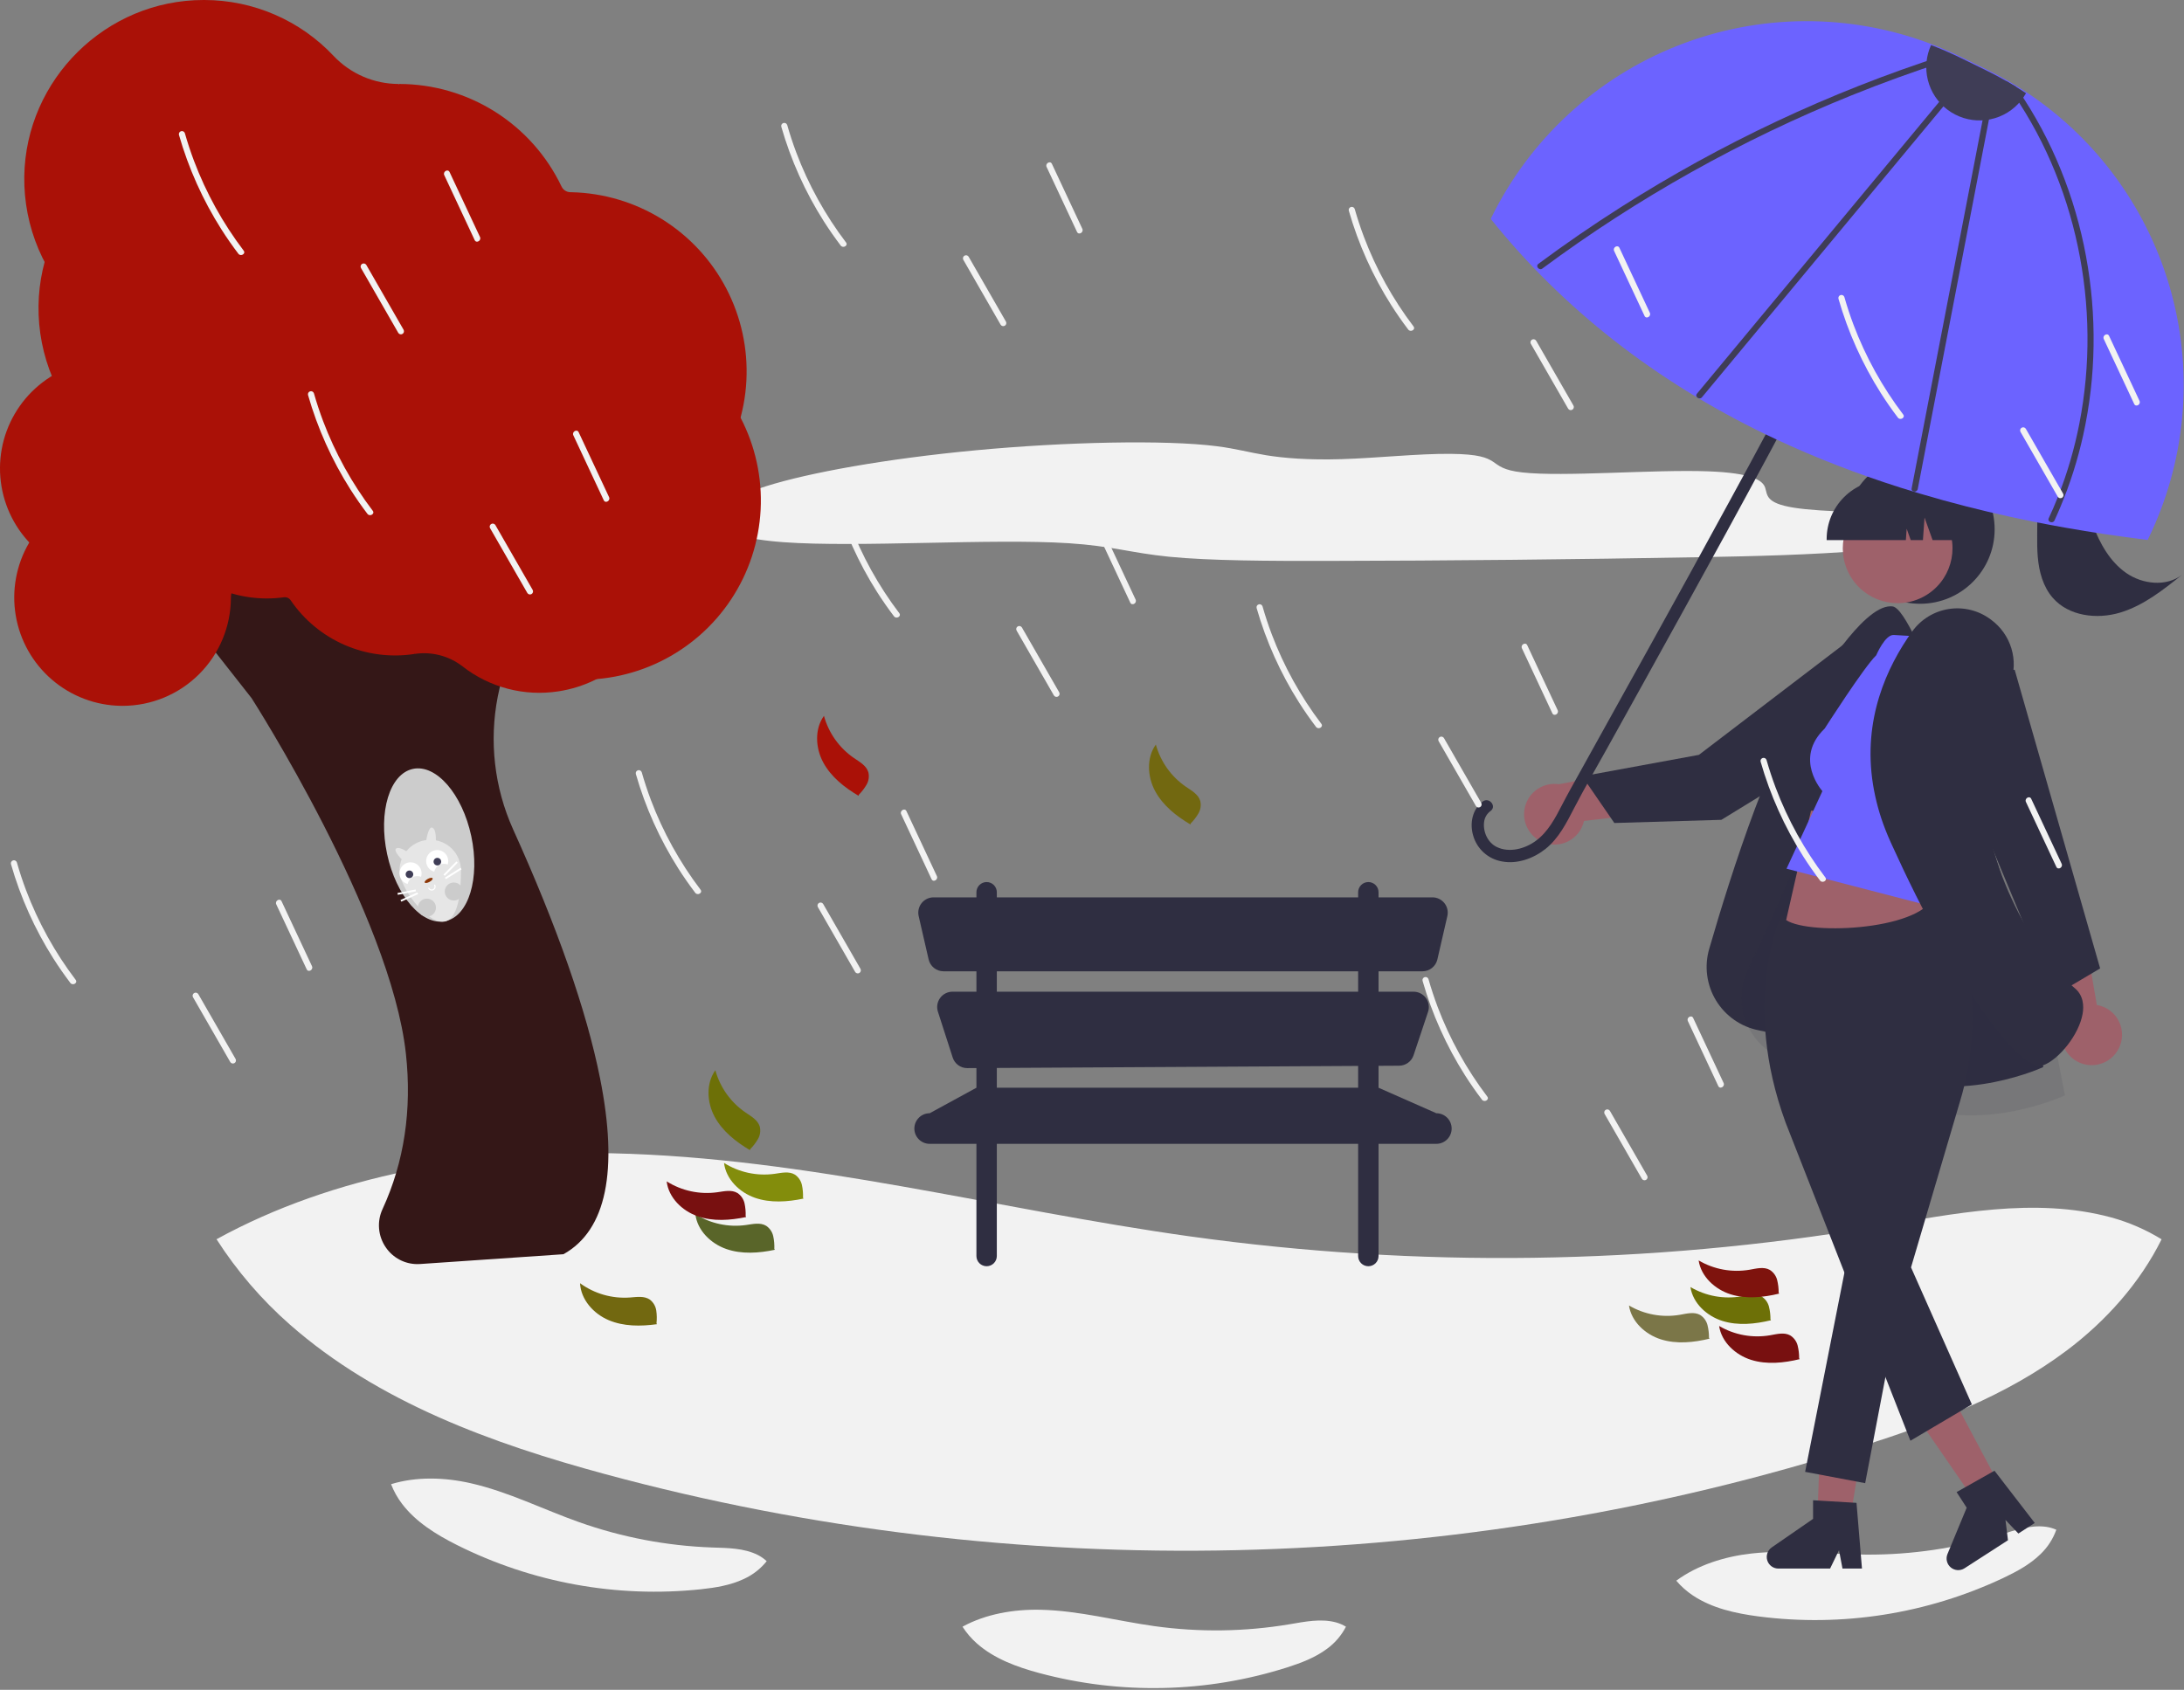 <svg width="1066" height="825" viewBox="0 0 1066 825" fill="none" xmlns="http://www.w3.org/2000/svg">
<rect x="0" y="0" width="1066" height="825" fill="#808080" stroke="none"/>
<g id="undraw_autumn_re_rwy0 1" clip-path="url(#clip0_35_2)">
<path id="Vector" d="M970.725 258.344C980.367 254.14 960.814 251.693 938.629 250.888C916.445 250.084 889.609 250.128 875.432 247.84C861.721 245.626 862.731 241.69 861.578 238.125C860.424 234.559 855.153 230.903 833.758 230.11C807.098 229.122 763.133 232.924 743.007 230.642C724.225 228.512 735.389 221.83 708.003 221.574C692.365 221.428 672.218 223.631 654.817 224.163C638.481 224.662 626.395 223.628 617.914 222.239C609.432 220.849 603.525 219.087 593.98 217.86C568.919 214.638 519.888 215.721 476.127 219.851C432.365 223.981 394.853 230.749 373.698 237.452C352.542 244.156 346.698 250.756 351.625 256.353C354.772 259.927 362.825 263.269 382.358 264.705C418.893 267.391 483.942 262.768 521.695 265.212C542.736 266.574 552.071 269.951 570.533 271.799C590.367 273.784 619.402 273.889 647.93 273.842C707.327 273.744 768.243 273.134 830.36 272.015C856.304 271.547 883.489 270.939 911.097 268.712C938.705 266.484 966.863 262.186 972.688 258.156" fill="#F2F2F2"/>
<path id="Vector_2" d="M1055.06 605.044C1044.5 626.374 1027.83 645.014 1008.67 659.394C979.297 681.444 944.337 694.694 909.347 705.874C711.727 769.044 495.867 773.924 295.597 719.754C240.197 704.774 184.517 684.534 141.427 646.624C127.635 634.486 115.605 620.48 105.687 605.014C163.037 573.494 232.547 561.614 298.877 563.064C393.967 565.144 486.837 590.524 581.037 603.654C691.971 619.095 804.61 617.544 915.077 599.054C953.397 592.624 993.057 584.214 1030.57 594.394C1039.19 596.775 1047.44 600.361 1055.06 605.044V605.044Z" fill="#F2F2F2"/>
<path id="Vector_3" d="M1003.68 746.84C1002.08 751.323 999.466 755.374 996.039 758.675C990.878 763.753 984.395 767.258 977.851 770.359C940.616 787.925 899.125 794.448 858.297 789.156C847.08 787.681 835.67 785.186 826.257 778.908C823.244 776.898 820.527 774.477 818.184 771.715C828.563 764.053 841.833 759.911 854.831 758.456C873.465 756.37 892.275 758.895 911.025 758.991C933.104 759.101 955.072 755.846 976.171 749.338C983.49 747.078 991.018 744.395 998.614 745.401C1000.36 745.64 1002.07 746.125 1003.68 746.84Z" fill="#F2F2F2"/>
<path id="Vector_4" d="M374.22 762.199C371.236 765.906 367.432 768.87 363.109 770.859C356.564 773.954 349.288 775.129 342.088 775.902C301.145 780.227 259.821 772.724 223.012 754.282C212.906 749.196 202.955 743.083 196.134 734.056C193.951 731.165 192.182 727.984 190.879 724.605C203.203 720.788 217.097 721.246 229.849 724.153C248.13 728.319 265.06 736.898 282.732 743.163C303.544 750.537 325.359 754.697 347.424 755.5C355.079 755.776 363.071 755.722 369.912 759.173C371.483 759.974 372.933 760.993 374.22 762.199Z" fill="#F2F2F2"/>
<path id="Vector_5" d="M656.95 794.184C654.771 798.415 651.64 802.082 647.804 804.898C642.015 809.245 635.123 811.857 628.225 814.061C588.985 826.521 546.996 827.47 507.233 816.798C496.311 813.845 485.335 809.855 476.84 802.381C474.121 799.988 471.75 797.227 469.795 794.178C481.1 787.965 494.803 785.623 507.879 785.908C526.625 786.318 544.933 791.322 563.503 793.91C585.372 796.954 607.577 796.648 629.354 793.003C636.909 791.736 644.727 790.078 652.122 792.085C653.822 792.554 655.447 793.261 656.95 794.184V794.184Z" fill="#F2F2F2"/>
<path id="Vector_6" d="M701.078 543.5L672.861 531.051V520.349L682.917 520.292C684.477 520.283 685.996 519.786 687.259 518.87C688.523 517.954 689.467 516.665 689.961 515.185L697.025 493.992C697.399 492.869 697.502 491.674 697.323 490.504C697.145 489.334 696.691 488.223 695.999 487.263C695.307 486.303 694.396 485.521 693.343 484.981C692.289 484.442 691.123 484.161 689.939 484.161H672.861V474.202H694.301C695.991 474.202 697.631 473.629 698.953 472.576C700.276 471.523 701.202 470.053 701.58 468.406L706.445 447.243C706.697 446.149 706.698 445.011 706.45 443.916C706.201 442.821 705.709 441.796 705.009 440.917C704.31 440.039 703.421 439.329 702.409 438.841C701.398 438.354 700.289 438.1 699.166 438.1H672.861V435.611C672.861 434.29 672.336 433.023 671.402 432.09C670.468 431.156 669.202 430.631 667.881 430.631C666.561 430.631 665.294 431.156 664.36 432.09C663.426 433.023 662.902 434.29 662.902 435.611V438.1H486.545V435.611C486.545 434.29 486.02 433.023 485.086 432.09C484.152 431.156 482.886 430.631 481.565 430.631C480.244 430.631 478.978 431.156 478.044 432.09C477.11 433.023 476.586 434.29 476.586 435.611V438.1H455.675C454.552 438.1 453.443 438.354 452.431 438.841C451.42 439.329 450.531 440.039 449.831 440.917C449.132 441.796 448.639 442.821 448.391 443.916C448.142 445.011 448.144 446.149 448.395 447.243L453.26 468.406C453.639 470.053 454.565 471.523 455.887 472.576C457.209 473.629 458.85 474.202 460.54 474.202H476.586V484.161H464.901C463.724 484.161 462.564 484.439 461.514 484.973C460.465 485.507 459.557 486.281 458.864 487.232C458.171 488.184 457.712 489.286 457.526 490.448C457.34 491.61 457.431 492.8 457.792 493.921L465.002 516.298C465.489 517.809 466.445 519.126 467.731 520.057C469.017 520.988 470.566 521.485 472.154 521.476L476.586 521.451V531.051L453.763 543.5C452.782 543.5 451.811 543.693 450.905 544.068C449.998 544.444 449.175 544.994 448.481 545.688C447.788 546.381 447.238 547.204 446.862 548.111C446.487 549.017 446.294 549.988 446.294 550.969C446.294 552.95 447.081 554.85 448.481 556.251C449.882 557.651 451.782 558.438 453.763 558.438H476.586V613.213C476.586 614.533 477.11 615.8 478.044 616.734C478.978 617.668 480.244 618.192 481.565 618.192C482.886 618.192 484.152 617.668 485.086 616.734C486.02 615.8 486.545 614.533 486.545 613.213V558.438H662.902V613.213C662.902 614.533 663.426 615.8 664.36 616.734C665.294 617.668 666.561 618.192 667.881 618.192C669.202 618.192 670.468 617.668 671.402 616.734C672.336 615.8 672.861 614.533 672.861 613.213V558.438H701.078C703.059 558.438 704.959 557.651 706.359 556.251C707.76 554.85 708.547 552.95 708.547 550.969C708.547 549.988 708.354 549.017 707.979 548.111C707.603 547.204 707.053 546.381 706.359 545.687C705.666 544.994 704.842 544.444 703.936 544.068C703.03 543.693 702.059 543.5 701.078 543.5V543.5ZM486.545 474.202H662.902V484.161H486.545L486.545 474.202ZM486.545 531.051V521.395L662.902 520.405V531.051H486.545Z" fill="#2F2E41"/>
<path id="Vector_7" d="M840.717 644.905C833.088 642.51 826.28 636.27 825.098 628.362C832.596 632.764 841.41 634.371 849.98 632.899C853.282 632.319 856.896 631.331 859.818 632.976C861.605 634.098 862.893 635.863 863.416 637.908C863.925 639.934 864.171 642.017 864.15 644.106L864.405 644.56C856.632 646.433 848.346 647.299 840.717 644.905Z" fill="#6D7007"/>
<path id="Vector_8" d="M854.717 663.905C847.088 661.51 840.28 655.27 839.098 647.362C846.596 651.764 855.41 653.371 863.98 651.899C867.282 651.319 870.896 650.331 873.818 651.976C875.605 653.098 876.893 654.863 877.416 656.908C877.925 658.934 878.171 661.017 878.15 663.106L878.405 663.56C870.632 665.433 862.346 666.299 854.717 663.905Z" fill="#781010"/>
<path id="Vector_9" d="M810.717 653.905C803.088 651.51 796.28 645.27 795.098 637.362C802.596 641.764 811.41 643.371 819.98 641.899C823.282 641.319 826.896 640.331 829.818 641.976C831.605 643.098 832.893 644.863 833.416 646.908C833.925 648.934 834.171 651.017 834.15 653.106L834.405 653.56C826.632 655.433 818.346 656.299 810.717 653.905Z" fill="#7B7648"/>
<path id="Vector_10" d="M844.717 631.905C837.088 629.51 830.28 623.27 829.098 615.362C836.596 619.764 845.41 621.371 853.98 619.899C857.282 619.319 860.896 618.331 863.818 619.976C865.605 621.098 866.893 622.863 867.416 624.908C867.925 626.934 868.171 629.017 868.15 631.106L868.405 631.56C860.632 633.433 852.346 634.299 844.717 631.905Z" fill="#7E130D"/>
<path id="Vector_11" d="M297.034 644.497C289.679 641.362 283.519 634.481 283.122 626.495C290.15 631.614 298.763 634.082 307.435 633.463C310.779 633.212 314.472 632.584 317.218 634.509C318.886 635.802 319.994 637.686 320.313 639.772C320.619 641.838 320.659 643.935 320.432 646.012L320.64 646.489C312.721 647.587 304.39 647.632 297.034 644.497Z" fill="#726810"/>
<g id="leaf">
<path id="Vector_12" d="M401.83 372.252C398.031 365.217 397.5 355.997 402.166 349.503C404.473 357.887 409.671 365.183 416.841 370.103C419.613 371.99 422.892 373.8 423.84 377.017C424.339 379.067 424.032 381.231 422.982 383.061C421.933 384.868 420.658 386.533 419.187 388.016L419.052 388.519C412.174 384.443 405.63 379.287 401.83 372.252Z" fill="#AA1107"/>
<path id="Vector_13" d="M563.83 386.252C560.031 379.217 559.5 369.997 564.166 363.503C566.473 371.887 571.671 379.183 578.841 384.103C581.613 385.99 584.892 387.8 585.84 391.017C586.339 393.067 586.032 395.231 584.982 397.061C583.933 398.868 582.658 400.533 581.187 402.016L581.052 402.519C574.174 398.443 567.63 393.287 563.83 386.252Z" fill="#726810"/>
<path id="Vector_14" d="M348.83 545.252C345.031 538.217 344.5 528.997 349.166 522.503C351.473 530.887 356.671 538.183 363.841 543.103C366.613 544.99 369.892 546.8 370.84 550.017C371.339 552.067 371.032 554.231 369.982 556.061C368.933 557.868 367.658 559.533 366.187 561.016L366.052 561.519C359.174 557.443 352.63 552.287 348.83 545.252Z" fill="#6D7007"/>
</g>
<path id="Vector_15" d="M354.498 609.784C346.948 607.154 340.336 600.706 339.399 592.765C346.758 597.397 355.518 599.276 364.129 598.071C367.448 597.594 371.09 596.718 373.96 598.453C375.711 599.63 376.944 601.435 377.404 603.494C377.849 605.535 378.031 607.625 377.945 609.712L378.185 610.174C370.358 611.805 362.049 612.414 354.498 609.784Z" fill="#596529"/>
<path id="Vector_16" d="M368.498 584.784C360.948 582.154 354.336 575.706 353.399 567.765C360.758 572.397 369.518 574.276 378.129 573.071C381.448 572.594 385.09 571.718 387.96 573.453C389.711 574.63 390.944 576.435 391.404 578.494C391.849 580.535 392.031 582.625 391.945 584.712L392.185 585.174C384.358 586.805 376.049 587.414 368.498 584.784Z" fill="#838D0C"/>
<path id="Vector_17" d="M340.498 593.784C332.948 591.154 326.336 584.706 325.399 576.765C332.758 581.397 341.518 583.276 350.129 582.071C353.448 581.594 357.09 580.718 359.96 582.453C361.711 583.63 362.944 585.435 363.404 587.494C363.849 589.535 364.031 591.625 363.945 593.712L364.185 594.174C356.358 595.805 348.049 596.414 340.498 593.784Z" fill="#781010"/>
<path id="Vector_18" d="M203.781 617.155C200.739 617.165 197.741 616.43 195.049 615.014C192.356 613.598 190.052 611.544 188.336 609.032C186.447 606.314 185.306 603.148 185.025 599.85C184.745 596.552 185.336 593.238 186.739 590.24C197.289 567.325 201.116 541.809 198.115 514.402C190.738 447.036 123.466 341.89 122.788 340.835L91.903 301.537C84.871 292.587 88.325 282.982 94.511 277.844C100.597 272.789 110.519 271.189 117.917 279.624C120.058 281.884 121.71 284.56 122.771 287.487C124.859 273.769 133 211.778 118.611 160.743C114.11 144.776 124.112 133.735 135.31 130.233C146.305 126.796 160.553 130.124 165.859 145.55C168.933 154.483 169.913 164.596 168.774 175.606C165.851 203.864 163.643 230.202 162.21 253.888C162.047 256.595 162.749 259.283 164.216 261.564C165.683 263.845 167.837 265.6 170.368 266.574C172.899 267.549 175.674 267.692 178.291 266.984C180.909 266.276 183.233 264.753 184.927 262.635L209.089 232.453C223.625 214.296 245.489 213.582 260.707 220.93C274.5 227.589 288.688 243.769 283.28 267.453C281.985 273.125 279.653 277.644 276.349 280.886C275.658 281.563 274.958 282.242 274.247 282.922C258.16 298.281 247.229 318.248 242.958 340.075C238.687 361.902 241.287 384.517 250.399 404.806C271.99 452.481 286.279 493.376 292.867 526.352C301.919 571.653 295.948 600.563 275.12 612.278L274.928 612.336L205.112 617.109L205.081 616.655L205.112 617.109C204.667 617.139 204.222 617.155 203.781 617.155Z" fill="#341717"/>
<g id="redTree">
<path id="Vector_19" d="M59.754 344.603C59.519 344.603 59.285 344.601 59.049 344.598C46.681 344.416 34.769 339.904 25.384 331.847C15.998 323.791 9.735 312.699 7.682 300.501C5.63 288.303 7.918 275.772 14.15 265.088C20.381 254.403 30.161 246.241 41.788 242.021C43.334 241.475 44.67 240.459 45.61 239.116C46.55 237.772 47.046 236.168 47.03 234.529L47.029 234.341C47.029 230.117 47.533 225.909 48.533 221.805C48.872 220.485 48.855 219.098 48.484 217.787C48.113 216.475 47.401 215.285 46.42 214.338C37.551 205.997 30.515 195.902 25.76 184.694C21.005 173.485 18.635 161.41 18.801 149.236C19.491 101.71 58.738 63.045 106.289 63.045L106.715 63.046C118.54 63.06 130.237 65.493 141.088 70.193C151.939 74.894 161.713 81.764 169.811 90.381C173.881 94.676 178.78 98.101 184.211 100.449C189.643 102.796 195.494 104.017 201.411 104.038L201.58 104.537L201.578 104.037L201.926 104.036C218.486 104.085 234.696 108.809 248.689 117.664C262.683 126.52 273.892 139.146 281.027 154.091C281.413 154.915 282.024 155.614 282.789 156.107C283.554 156.6 284.443 156.868 285.353 156.88L285.955 156.892C301.587 157.262 316.834 161.815 330.11 170.076C343.386 178.337 354.205 190.005 361.442 203.866C368.679 217.726 372.069 233.273 371.259 248.889C370.45 264.504 365.47 279.617 356.839 292.655C348.208 305.693 336.24 316.18 322.181 323.024C308.122 329.868 292.486 332.82 276.9 331.571C261.314 330.323 246.347 324.92 233.556 315.926C220.766 306.931 210.62 294.673 204.174 280.428C203.978 280.004 203.664 279.646 203.269 279.396C202.875 279.146 202.417 279.015 201.95 279.018C195.937 279.02 189.939 278.408 184.05 277.189C162.637 272.695 140.365 274.784 120.161 283.182C119.482 283.464 118.795 283.732 118.101 283.986C116.529 284.556 115.17 285.593 114.205 286.958C113.24 288.324 112.716 289.952 112.703 291.623V291.726C112.703 305.749 107.133 319.197 97.219 329.113C87.304 339.029 73.856 344.601 59.834 344.603H59.754V344.603Z" fill="#AA1107"/>
<path id="up" d="M52.802 281.558C52.568 281.558 52.334 281.556 52.099 281.553C39.731 281.371 27.819 276.859 18.433 268.802C9.048 260.745 2.785 249.653 0.732 237.456C-1.32 225.258 0.968 212.727 7.2 202.042C13.431 191.358 23.211 183.196 34.838 178.976C36.384 178.43 37.721 177.414 38.66 176.07C39.6 174.727 40.097 173.123 40.08 171.483L40.08 171.295C40.078 167.072 40.583 162.864 41.583 158.76C41.922 157.44 41.905 156.053 41.534 154.742C41.163 153.43 40.451 152.24 39.47 151.293C30.601 142.952 23.565 132.856 18.81 121.648C14.055 110.44 11.685 98.365 11.851 86.191C12.541 38.665 51.788 0 99.339 0L99.765 0.001C111.59 0.015 123.287 2.447 134.138 7.148C144.989 11.848 154.764 18.718 162.862 27.335C166.931 31.631 171.83 35.056 177.261 37.403C182.693 39.751 188.544 40.972 194.461 40.992L194.63 41.492L194.628 40.992L194.976 40.991C211.536 41.04 227.746 45.764 241.74 54.619C255.733 63.474 266.943 76.101 274.077 91.045C274.463 91.87 275.074 92.568 275.839 93.062C276.604 93.555 277.493 93.823 278.403 93.835L279.005 93.847C294.637 94.217 309.884 98.769 323.16 107.03C336.436 115.292 347.255 126.96 354.492 140.82C361.728 154.681 365.118 170.228 364.309 185.843C363.499 201.458 358.52 216.571 349.889 229.61C341.257 242.648 329.29 253.134 315.231 259.979C301.172 266.823 285.536 269.774 269.95 268.526C254.364 267.278 239.397 261.875 226.606 252.88C213.816 243.886 203.67 231.628 197.224 217.382C197.028 216.959 196.713 216.601 196.319 216.351C195.925 216.101 195.467 215.97 195 215.973C188.987 215.975 182.989 215.362 177.1 214.144C155.687 209.649 133.415 211.738 113.212 220.137C112.532 220.418 111.845 220.687 111.151 220.941C109.579 221.511 108.22 222.548 107.255 223.913C106.29 225.278 105.766 226.906 105.753 228.578V228.681C105.753 242.704 100.183 256.152 90.268 266.068C80.354 275.984 66.906 281.556 52.884 281.558H52.802V281.558Z" fill="#AA1107"/>
<path id="Vector_20" d="M274.88 137.36C275.042 137.335 275.204 137.312 275.368 137.289C283.96 136.092 292.699 137.946 300.066 142.527C307.433 147.108 312.961 154.126 315.687 162.361C318.414 170.597 318.168 179.527 314.991 187.6C311.814 195.672 305.908 202.375 298.3 206.543C297.287 207.087 296.469 207.934 295.962 208.966C295.454 209.998 295.281 211.162 295.468 212.297L295.489 212.427C295.941 215.355 296.041 218.326 295.787 221.277C295.693 222.228 295.853 223.187 296.25 224.057C296.648 224.927 297.269 225.675 298.05 226.227C308.201 233.178 316.028 243.02 320.514 254.476C325.001 265.932 325.941 278.471 323.211 290.468C320.481 302.464 314.208 313.363 305.206 321.749C296.204 330.135 284.889 335.621 272.729 337.496L272.434 337.54C264.236 338.795 255.868 338.36 247.845 336.262C239.821 334.164 232.311 330.448 225.777 325.341C222.497 322.798 218.735 320.948 214.719 319.902C210.703 318.856 206.517 318.635 202.414 319.253L202.243 318.925L202.298 319.272L202.057 319.31C190.573 321.046 178.832 319.505 168.186 314.863C157.539 310.222 148.419 302.668 141.876 293.073C141.52 292.543 141.022 292.124 140.439 291.863C139.856 291.603 139.212 291.513 138.58 291.602L138.161 291.658C127.286 293.073 116.231 291.548 106.146 287.241C96.06 282.935 87.314 276.004 80.815 267.17C74.317 258.337 70.305 247.923 69.196 237.013C68.088 226.103 69.923 215.095 74.512 205.135C79.1 195.174 86.274 186.626 95.287 180.379C104.3 174.131 114.822 170.414 125.759 169.612C136.696 168.811 147.648 170.955 157.475 175.822C167.303 180.689 175.646 188.101 181.637 197.286C181.819 197.558 182.075 197.773 182.375 197.904C182.675 198.035 183.006 198.077 183.33 198.025C187.498 197.38 191.72 197.164 195.932 197.378C211.255 198.205 226.469 194.375 239.575 186.393C240.016 186.125 240.464 185.866 240.917 185.615C241.946 185.053 242.778 184.188 243.3 183.139C243.823 182.089 244.012 180.905 243.842 179.745L243.831 179.673C242.332 169.954 244.755 160.037 250.567 152.103C256.379 144.17 265.104 138.87 274.823 137.369V137.369L274.88 137.36Z" fill="#AA1107"/>
</g>
<g id="coat">
<path id="body" d="M922.769 296C908.634 296 886.51 334.038 886.283 334.432C865.897 360.45 844.932 426.333 834.246 463.293C833.03 467.489 832.7 471.89 833.274 476.22C833.849 480.55 835.316 484.713 837.583 488.446C839.85 492.179 842.868 495.4 846.445 497.906C850.022 500.413 854.08 502.149 858.363 503.004C880.7 507.464 899.691 513.803 914.807 521.846C950.592 540.886 993.027 522.885 997.325 520.966L983.241 448.192C967.6 396.248 935.06 297.643 923.796 296.07C923.456 296.023 923.112 296 922.769 296V296Z" fill="#2F2E41"/>
</g>
<path id="coatshadow" opacity="0.1" d="M993.728 461.57C993.728 461.57 948.425 311.106 933.867 309.073C919.308 307.04 901.808 348.093 901.808 348.093C892.626 386.044 869.708 438.24 853.068 473.489C851.018 477.829 849.97 482.574 850.001 487.374C850.031 492.174 851.14 496.905 853.245 501.219C855.351 505.532 858.398 509.317 862.163 512.294C865.928 515.271 870.314 517.364 874.997 518.418C890.833 521.969 908.888 527.44 924.573 535.785C962.79 556.118 1007.89 534.756 1007.89 534.756L993.728 461.57Z" fill="#2F2E41"/>
<path id="Vector_21" d="M941.95 470.799L868.95 461.799L883.95 395.799L941.95 397.799V470.799Z" fill="#9E616A"/>
<path id="Path 3128" d="M901.311 752.396L886.681 750.023L888.875 692.465L910.467 695.965L901.311 752.396Z" fill="#9E616A"/>
<path id="Path 3130" d="M974.225 721.882L960.993 728.558L925.945 677.698L945.474 667.845L974.225 721.882Z" fill="#9E616A"/>
<path id="Path 3132" d="M932.462 703.389L871.533 548.025C849.727 488.46 869.21 447.407 869.41 447L869.51 446.8L869.718 446.724C872.22 456.462 928.95 455.799 941.95 440.799C949.538 447.173 959.637 462.181 961.801 480.115C964.061 499.354 962.347 518.854 956.763 537.404L932.763 618.764L962.456 685.655L932.462 703.389Z" fill="#2F2E41"/>
<path id="Path 3133" d="M903.08 607.019L881.08 718.575L910.38 724.1L928.815 627.538L903.08 607.019Z" fill="#2F2E41"/>
<path id="Vector_22" d="M906.15 733.719L904.36 733.609L887.35 732.589L884.95 732.449V741.539L864.79 755.459C863.794 756.146 863.044 757.134 862.649 758.278C862.255 759.423 862.237 760.663 862.598 761.818C862.958 762.973 863.679 763.983 864.655 764.699C865.63 765.415 866.809 765.801 868.02 765.799H893.26L897.61 756.819L899.31 765.799H908.82L906.15 733.719Z" fill="#2F2E41"/>
<path id="Vector_23" d="M993.15 743.529L973.5 718.029L972.49 718.599L959.27 726.059L955.01 728.459L959.93 736.089L950.55 758.719C950.088 759.836 949.995 761.072 950.285 762.246C950.575 763.42 951.232 764.471 952.16 765.245C953.089 766.02 954.24 766.478 955.447 766.552C956.654 766.626 957.853 766.313 958.87 765.659L980.08 751.969L978.86 742.059L985.16 748.689L993.15 743.529Z" fill="#2F2E41"/>
<path id="Vector_24" d="M937.206 294.772C957.294 294.772 973.578 278.488 973.578 258.401C973.578 238.313 957.294 222.029 937.206 222.029C917.119 222.029 900.835 238.313 900.835 258.401C900.835 278.488 917.119 294.772 937.206 294.772Z" fill="#2F2E41"/>
<g id="rightHand">
<path id="hand" d="M753.109 411.219C749.753 409.85 747.017 407.298 745.417 404.046C743.818 400.794 743.467 397.068 744.431 393.575C745.395 390.081 747.607 387.063 750.648 385.091C753.689 383.12 757.347 382.333 760.93 382.878L807.594 373.905L825.103 394.707L773.136 400.797C772.672 402.899 771.753 404.874 770.443 406.582C769.133 408.29 767.465 409.69 765.556 410.684C763.646 411.678 761.542 412.24 759.392 412.333C757.241 412.425 755.096 412.045 753.109 411.219H753.109Z" fill="#9E616A"/>
<path id="arm" d="M898.116 364.726L840.2 400.252L787.95 401.799L772.274 379.002L829.229 368.529L907.665 308.659L898.116 364.726Z" fill="#2F2E41"/>
</g>
<path id="Vector_25" d="M890.596 355.725C875.282 370.455 889.503 386.237 889.503 386.237L872 424.114L940.916 442L965 338.492L948.591 321.658C945.1 321.546 946.311 311.025 943.523 310.922C933.353 310.548 927.597 310.238 924.338 310.007C920.092 309.705 915.756 319.952 915.756 319.952C910.007 325.364 890.596 355.725 890.596 355.725Z" fill="#6C63FF"/>
<path id="Vector_26" d="M939.077 291.199C952.052 284.106 956.82 267.839 949.727 254.864C942.635 241.889 926.367 237.121 913.393 244.214C900.418 251.306 895.65 267.574 902.742 280.548C909.835 293.523 926.103 298.291 939.077 291.199Z" fill="#9E616A"/>
<path id="Vector_27" d="M891.582 263.682H930.242L930.639 258.131L932.621 263.682H938.574L939.36 252.681L943.288 263.682H954.807V263.137C954.798 255.478 951.752 248.136 946.336 242.72C940.921 237.305 933.578 234.258 925.92 234.25H920.469C912.81 234.258 905.468 237.305 900.052 242.72C894.637 248.136 891.591 255.478 891.582 263.137V263.682Z" fill="#2F2E41"/>
<g id="leftHand">
<path id="Vector_28" d="M1034.92 510.087C1033.73 513.511 1031.32 516.379 1028.16 518.148C1025 519.918 1021.3 520.466 1017.76 519.689C1014.22 518.911 1011.09 516.862 1008.96 513.93C1006.83 510.998 1005.84 507.387 1006.2 503.781L994.764 457.658L1014.61 439.07L1023.45 490.641C1025.57 490.993 1027.59 491.806 1029.37 493.023C1031.14 494.241 1032.63 495.832 1033.72 497.686C1034.81 499.54 1035.49 501.612 1035.69 503.754C1035.9 505.897 1035.63 508.059 1034.92 510.087V510.087Z" fill="#9E616A"/>
<path id="Vector_29" d="M983.356 327L1025.07 472.797L1002.47 486.191L937 328.953L983.356 327Z" fill="#2F2E41"/>
</g>
<g id="hairs">
<path id="Vector_30" d="M1037.83 279.763C1029.86 274.233 1024.9 265.303 1021.49 256.219C1018.08 247.134 1015.93 237.587 1012.07 228.686C1007.39 217.939 1000.33 208.397 991.414 200.783C985.707 195.918 979.067 191.809 971.665 190.604C964.263 189.399 956.015 191.55 951.281 197.366C946.547 203.183 946.557 212.807 952.29 217.641C950.578 215.84 947.26 216.287 945.774 218.278C945.089 219.319 944.753 220.552 944.816 221.797C944.878 223.042 945.335 224.234 946.121 225.202C946.694 225.918 947.397 226.52 948.193 226.974C949.981 230.97 953.04 234.263 956.894 236.34C961.579 238.65 967.824 238.167 971.371 234.333C974.918 230.499 974.411 223.339 969.841 220.81C976.95 219.441 984.305 223.569 988.427 229.52C992.55 235.472 993.936 242.908 994.276 250.14C994.615 257.372 994.011 264.636 994.621 271.85C995.231 279.064 997.204 286.447 1001.97 291.898C1009.77 300.832 1023.5 302.499 1034.86 299.069C1046.22 295.64 1055.78 288.059 1065.03 280.635C1057.34 286.544 1045.81 285.294 1037.83 279.763Z" fill="#2F2E41"/>
</g>
<g id="umbrella">
<path id="Vector_31" d="M723.748 391.289C718.591 395.094 717.28 402.054 719.053 407.959C719.974 411.187 721.792 414.086 724.297 416.321C726.801 418.555 729.888 420.033 733.199 420.583C740.625 421.982 748.573 419.07 754.35 414.458C760.861 409.26 764.636 401.678 768.385 394.434C773.464 384.62 779.038 375.043 784.403 365.384C790.387 354.61 796.369 343.836 802.348 333.06C815.789 308.82 829.166 284.546 842.481 260.237C855.779 235.9 868.925 211.481 881.92 186.979C892.451 167.014 902.879 146.977 912.634 126.619C913.593 124.618 914.543 122.613 915.484 120.604C915.761 119.861 915.735 119.038 915.412 118.313C915.088 117.589 914.494 117.02 913.755 116.729C913.011 116.46 912.192 116.49 911.469 116.812C910.746 117.135 910.177 117.724 909.88 118.457C901.002 137.418 891.396 156.04 881.696 174.589C869.536 197.841 857.157 220.977 844.557 243.995C831.533 267.929 818.411 291.81 805.19 315.636C793.748 336.307 782.285 356.965 770.799 377.611C768.01 382.637 765.181 387.643 762.541 392.75C759.13 399.349 755.583 406.257 749.397 410.688C744.142 414.45 736.694 416.442 730.608 413.534C726.075 411.368 723.763 405.957 724.385 401.28C724.511 400.215 724.859 399.188 725.406 398.265C725.953 397.342 726.687 396.544 727.56 395.922C730.674 393.625 726.849 389.002 723.748 391.289V391.289Z" fill="#2F2E41"/>
<path id="head" d="M1048.27 263.611L1047.91 263.568C1034.29 261.895 1020.78 259.876 1007.78 257.568C998.526 255.924 989.492 254.137 980.927 252.254C973.704 250.675 966.565 248.983 959.706 247.226C952.06 245.279 944.471 243.182 937.154 240.993C934.1 240.094 930.991 239.142 927.916 238.165C922.218 236.356 916.725 234.516 911.592 232.697C906.61 230.955 901.586 229.096 896.661 227.173C896.555 227.142 896.452 227.104 896.352 227.06C886.371 223.184 876.572 219 867.235 214.63C865.426 213.79 863.628 212.938 861.84 212.073C807.982 186.046 762.89 150.733 727.817 107.114L727.618 106.866L727.757 106.581C746.505 68.128 778.959 38.079 818.739 22.343C858.52 6.606 902.748 6.32 942.728 21.54C947.654 23.422 952.504 25.527 957.143 27.798L969.631 33.904C976.38 37.203 982.908 40.937 989.172 45.083C1023.83 68.084 1048.95 102.897 1059.85 143.04C1070.75 183.183 1066.69 225.919 1048.42 263.291L1048.27 263.611Z" fill="#6C63FF"/>
</g>
<path id="Vector_32" d="M752.803 131.115C799.347 96.613 850.099 68.183 903.831 46.511C918.904 40.429 934.182 34.891 949.664 29.899C951.497 29.308 950.228 26.587 948.408 27.174C893.026 45.047 840.152 69.915 791.067 101.176C777.352 109.9 763.962 119.107 750.896 128.798C749.342 129.95 751.254 132.263 752.803 131.115V131.115Z" fill="#3F3D56"/>
<path id="Vector_33" d="M979.587 39.752C979.411 40.007 979.32 40.311 979.327 40.621C979.335 40.93 979.442 41.23 979.631 41.475C988.104 53.223 995.288 65.848 1001.06 79.133C1006.83 92.418 1011.24 106.258 1014.2 120.437C1017.19 134.617 1018.76 149.061 1018.89 163.553C1019.03 178.042 1017.7 192.509 1014.94 206.733C1012.57 218.896 1009.1 230.817 1004.56 242.346C1003.79 244.281 1003 246.204 1002.18 248.113C1001.46 249.762 1000.73 251.398 999.972 253.022C999.158 254.782 1001.97 255.839 1002.78 254.099C1003.77 251.945 1004.74 249.778 1005.64 247.585C1010.4 236.236 1014.13 224.484 1016.79 212.469C1019.96 198.138 1021.66 183.521 1021.86 168.845C1022.08 154.148 1020.84 139.465 1018.16 125.012C1015.5 110.574 1011.38 96.443 1005.86 82.835C1000.34 69.173 993.359 56.147 985.044 43.98C984.666 43.421 984.279 42.861 983.89 42.31L979.587 39.752Z" fill="#3F3D56"/>
<path id="Vector_34" d="M830.709 193.958L878.846 135.954L926.983 77.95L954.08 45.298C955.316 43.809 952.876 42.062 951.648 43.541L903.511 101.545L855.374 159.549L828.277 192.201C827.04 193.69 829.481 195.437 830.708 193.958H830.709Z" fill="#3F3D56"/>
<path id="Vector_35" d="M936.051 238.731L949.734 167.702L963.37 96.917L971.06 56.993C971.425 55.099 968.437 54.821 968.074 56.703L954.392 127.733L940.756 198.518L933.065 238.441C932.7 240.336 935.688 240.614 936.051 238.731V238.731Z" fill="#3F3D56"/>
<path id="Vector_36" d="M988.895 45.499C985.979 50.707 981.36 54.753 975.813 56.957C970.266 59.162 964.13 59.391 958.435 57.607C952.739 55.822 947.831 52.132 944.534 47.157C941.237 42.181 939.752 36.223 940.329 30.282C940.601 27.419 941.352 24.622 942.55 22.008C947.384 23.854 952.175 25.934 956.924 28.247L969.412 34.353C976.142 37.641 982.65 41.364 988.895 45.499V45.499Z" fill="#3F3D56"/>
<g id="rains">
<path id="Vector_37" d="M381.343 61.84C386.009 78.147 392.995 93.698 402.086 108.016C404.674 112.085 407.428 116.041 410.349 119.884C411.5 121.403 414.107 119.909 412.939 118.37C402.792 105.012 394.628 90.258 388.7 74.566C387.027 70.121 385.539 65.614 384.235 61.043C384.119 60.672 383.863 60.36 383.521 60.173C383.18 59.987 382.779 59.941 382.404 60.044C382.029 60.148 381.708 60.393 381.51 60.728C381.312 61.063 381.252 61.462 381.343 61.84H381.343Z" fill="#F2F2F2"/>
<path id="Vector_38" d="M470.188 126.833L488.411 158.534C488.619 158.863 488.946 159.098 489.324 159.191C489.703 159.283 490.102 159.225 490.438 159.028C490.774 158.832 491.02 158.512 491.126 158.138C491.231 157.763 491.186 157.362 491.001 157.019L472.778 125.318C472.57 124.989 472.243 124.754 471.865 124.661C471.486 124.569 471.087 124.627 470.751 124.824C470.415 125.02 470.169 125.34 470.063 125.714C469.958 126.089 470.003 126.49 470.188 126.833V126.833Z" fill="#F2F2F2"/>
<path id="Vector_39" d="M510.848 81.524L525.689 113.225C526.507 114.972 529.094 113.451 528.28 111.711L513.438 80.01C512.62 78.263 510.033 79.785 510.848 81.524Z" fill="#F2F2F2"/>
<path id="Vector_40" d="M658.343 102.84C663.009 119.147 669.995 134.698 679.086 149.016C681.674 153.085 684.428 157.041 687.349 160.884C688.5 162.403 691.107 160.909 689.939 159.37C679.792 146.012 671.628 131.259 665.7 115.566C664.027 111.121 662.539 106.613 661.235 102.043C661.119 101.671 660.863 101.36 660.521 101.174C660.18 100.987 659.779 100.941 659.404 101.044C659.029 101.148 658.708 101.393 658.51 101.728C658.312 102.063 658.252 102.462 658.343 102.84H658.343Z" fill="#F2F2F2"/>
<path id="Vector_41" d="M747.188 167.833L765.411 199.534C765.619 199.863 765.946 200.098 766.325 200.191C766.703 200.283 767.102 200.225 767.438 200.028C767.774 199.832 768.021 199.512 768.126 199.138C768.231 198.763 768.186 198.362 768.001 198.019L749.778 166.318C749.57 165.989 749.243 165.754 748.865 165.661C748.486 165.569 748.087 165.627 747.751 165.824C747.415 166.02 747.169 166.34 747.063 166.714C746.958 167.089 747.003 167.49 747.188 167.833V167.833Z" fill="#F2F2F2"/>
<path id="Vector_42" d="M787.848 122.524L802.689 154.225C803.507 155.972 806.094 154.451 805.28 152.711L790.438 121.01C789.62 119.263 787.033 120.785 787.848 122.524Z" fill="#F2F2F2"/>
<path id="Vector_43" d="M613.343 296.84C618.009 313.147 624.995 328.698 634.086 343.016C636.674 347.085 639.428 351.041 642.349 354.884C643.5 356.403 646.107 354.909 644.939 353.37C634.792 340.012 626.628 325.259 620.7 309.566C619.027 305.121 617.539 300.613 616.235 296.043C616.119 295.671 615.863 295.36 615.521 295.174C615.18 294.987 614.779 294.941 614.404 295.044C614.029 295.148 613.708 295.393 613.51 295.728C613.312 296.063 613.252 296.462 613.343 296.84H613.343Z" fill="#F2F2F2"/>
<path id="Vector_44" d="M702.188 361.832L720.411 393.534C720.619 393.863 720.946 394.098 721.325 394.191C721.703 394.283 722.102 394.225 722.438 394.028C722.774 393.832 723.021 393.512 723.126 393.138C723.231 392.763 723.186 392.362 723.001 392.019L704.778 360.318C704.57 359.989 704.243 359.754 703.865 359.661C703.486 359.569 703.087 359.627 702.751 359.824C702.415 360.02 702.169 360.34 702.063 360.714C701.958 361.089 702.003 361.49 702.188 361.832V361.832Z" fill="#F2F2F2"/>
<path id="Vector_45" d="M742.848 316.524L757.689 348.225C758.507 349.972 761.094 348.451 760.28 346.711L745.438 315.01C744.62 313.263 742.033 314.785 742.848 316.524Z" fill="#F2F2F2"/>
<path id="Vector_46" d="M310.343 377.84C315.009 394.147 321.995 409.698 331.086 424.016C333.674 428.085 336.428 432.041 339.349 435.884C340.5 437.403 343.107 435.909 341.939 434.37C331.792 421.012 323.628 406.259 317.7 390.566C316.027 386.121 314.539 381.613 313.235 377.043C313.119 376.671 312.863 376.36 312.521 376.174C312.18 375.987 311.779 375.941 311.404 376.044C311.029 376.148 310.708 376.393 310.51 376.728C310.312 377.063 310.252 377.462 310.343 377.84H310.343Z" fill="#F2F2F2"/>
<path id="Vector_47" d="M399.188 442.832L417.411 474.534C417.619 474.863 417.946 475.098 418.324 475.19C418.703 475.283 419.102 475.225 419.438 475.028C419.774 474.832 420.021 474.512 420.126 474.138C420.231 473.763 420.186 473.362 420.001 473.019L401.778 441.318C401.57 440.989 401.243 440.754 400.865 440.661C400.486 440.569 400.087 440.627 399.751 440.824C399.415 441.02 399.169 441.34 399.063 441.714C398.958 442.089 399.003 442.49 399.188 442.832V442.832Z" fill="#F2F2F2"/>
<path id="Vector_48" d="M439.848 397.524L454.689 429.225C455.507 430.972 458.094 429.451 457.28 427.711L442.438 396.01C441.62 394.263 439.033 395.785 439.848 397.524Z" fill="#F2F2F2"/>
<path id="Vector_49" d="M694.343 478.84C699.009 495.147 705.995 510.698 715.086 525.016C717.674 529.085 720.428 533.041 723.349 536.884C724.5 538.403 727.107 536.909 725.939 535.37C715.792 522.012 707.628 507.258 701.7 491.566C700.027 487.121 698.539 482.613 697.235 478.043C697.119 477.671 696.863 477.36 696.521 477.174C696.18 476.987 695.779 476.941 695.404 477.044C695.029 477.148 694.708 477.393 694.51 477.728C694.312 478.063 694.252 478.462 694.343 478.84H694.343Z" fill="#F2F2F2"/>
<path id="Vector_50" d="M783.188 543.833L801.411 575.534C801.619 575.863 801.946 576.098 802.325 576.19C802.703 576.283 803.102 576.225 803.438 576.028C803.774 575.832 804.021 575.512 804.126 575.138C804.231 574.763 804.186 574.362 804.001 574.019L785.778 542.318C785.57 541.989 785.243 541.754 784.865 541.661C784.486 541.569 784.087 541.627 783.751 541.824C783.415 542.02 783.169 542.339 783.063 542.714C782.958 543.089 783.003 543.49 783.188 543.833V543.833Z" fill="#F2F2F2"/>
<path id="Vector_51" d="M823.848 498.524L838.689 530.225C839.507 531.972 842.094 530.451 841.28 528.711L826.438 497.01C825.62 495.263 823.033 496.785 823.848 498.524Z" fill="#F2F2F2"/>
<path id="Vector_52" d="M859.343 371.84C864.009 388.147 870.995 403.698 880.086 418.016C882.674 422.085 885.428 426.041 888.349 429.884C889.5 431.403 892.107 429.909 890.939 428.37C880.792 415.012 872.628 400.259 866.7 384.566C865.027 380.121 863.539 375.613 862.235 371.043C862.119 370.671 861.863 370.36 861.521 370.174C861.18 369.987 860.779 369.941 860.404 370.044C860.029 370.148 859.708 370.393 859.51 370.728C859.312 371.063 859.252 371.462 859.343 371.84H859.343Z" fill="#F2F2F2"/>
<path id="Vector_53" d="M948.188 436.832L966.411 468.534C966.619 468.863 966.946 469.098 967.325 469.191C967.703 469.283 968.102 469.225 968.438 469.028C968.774 468.832 969.021 468.512 969.126 468.138C969.231 467.763 969.186 467.362 969.001 467.019L950.778 435.318C950.57 434.989 950.243 434.754 949.865 434.661C949.486 434.569 949.087 434.627 948.751 434.824C948.415 435.02 948.169 435.34 948.063 435.714C947.958 436.089 948.003 436.49 948.188 436.832V436.832Z" fill="#F2F2F2"/>
<path id="Vector_54" d="M988.848 391.524L1003.69 423.225C1004.51 424.972 1007.09 423.451 1006.28 421.711L991.439 390.01C990.621 388.263 988.033 389.785 988.848 391.524Z" fill="#F2F2F2"/>
<path id="Vector_55" d="M897.343 145.84C902.009 162.147 908.995 177.698 918.086 192.016C920.674 196.085 923.428 200.041 926.349 203.884C927.5 205.403 930.107 203.91 928.939 202.37C918.792 189.012 910.628 174.259 904.7 158.567C903.027 154.121 901.539 149.614 900.235 145.043C900.119 144.672 899.863 144.36 899.521 144.174C899.18 143.987 898.779 143.941 898.404 144.044C898.029 144.148 897.708 144.393 897.51 144.728C897.312 145.063 897.252 145.462 897.343 145.84H897.343Z" fill="#F2F2F2"/>
<path id="Vector_56" d="M986.188 210.833L1004.41 242.534C1004.62 242.863 1004.95 243.098 1005.32 243.191C1005.7 243.283 1006.1 243.225 1006.44 243.028C1006.77 242.832 1007.02 242.512 1007.13 242.138C1007.23 241.763 1007.19 241.362 1007 241.019L988.778 209.318C988.57 208.989 988.243 208.754 987.865 208.661C987.486 208.569 987.087 208.627 986.751 208.824C986.415 209.02 986.169 209.34 986.064 209.714C985.958 210.089 986.003 210.49 986.188 210.833V210.833Z" fill="#F2F2F2"/>
<path id="Vector_57" d="M1026.85 165.524L1041.69 197.225C1042.51 198.972 1045.09 197.451 1044.28 195.711L1029.44 164.01C1028.62 162.263 1026.03 163.785 1026.85 165.524Z" fill="#F2F2F2"/>
<path id="Vector_58" d="M87.343 65.84C92.009 82.147 98.995 97.698 108.086 112.016C110.674 116.085 113.428 120.041 116.349 123.884C117.5 125.403 120.107 123.909 118.939 122.37C108.792 109.012 100.628 94.258 94.7 78.566C93.027 74.121 91.539 69.614 90.236 65.043C90.119 64.671 89.863 64.36 89.521 64.174C89.18 63.987 88.779 63.941 88.404 64.044C88.029 64.148 87.708 64.393 87.51 64.728C87.312 65.063 87.252 65.462 87.343 65.84H87.343Z" fill="#F2F2F2"/>
<path id="Vector_59" d="M176.188 130.833L194.411 162.534C194.619 162.863 194.946 163.098 195.324 163.191C195.703 163.283 196.102 163.225 196.438 163.028C196.774 162.832 197.021 162.512 197.126 162.138C197.231 161.763 197.186 161.362 197.001 161.019L178.778 129.318C178.57 128.989 178.243 128.754 177.865 128.661C177.486 128.569 177.087 128.627 176.751 128.824C176.415 129.02 176.169 129.34 176.063 129.714C175.958 130.089 176.003 130.49 176.188 130.833V130.833Z" fill="#F2F2F2"/>
<path id="Vector_60" d="M216.848 85.524L231.689 117.225C232.507 118.972 235.094 117.451 234.28 115.711L219.438 84.01C218.62 82.263 216.033 83.785 216.848 85.524V85.524Z" fill="#F2F2F2"/>
<path id="Vector_61" d="M150.343 192.84C155.009 209.147 161.995 224.698 171.086 239.016C173.674 243.085 176.428 247.041 179.349 250.884C180.5 252.403 183.107 250.909 181.939 249.37C171.792 236.012 163.628 221.259 157.7 205.566C156.027 201.121 154.539 196.613 153.235 192.043C153.119 191.671 152.863 191.36 152.521 191.174C152.18 190.987 151.779 190.941 151.404 191.044C151.029 191.148 150.708 191.393 150.51 191.728C150.312 192.063 150.252 192.462 150.343 192.84H150.343Z" fill="#F2F2F2"/>
<path id="Vector_62" d="M239.188 257.833L257.411 289.534C257.619 289.863 257.946 290.098 258.324 290.191C258.703 290.283 259.102 290.225 259.438 290.028C259.774 289.832 260.021 289.512 260.126 289.138C260.231 288.763 260.186 288.362 260.001 288.019L241.778 256.318C241.57 255.989 241.243 255.754 240.865 255.661C240.486 255.569 240.087 255.627 239.751 255.824C239.415 256.02 239.169 256.34 239.063 256.714C238.958 257.089 239.003 257.49 239.188 257.833Z" fill="#F2F2F2"/>
<path id="Vector_63" d="M279.848 212.524L294.689 244.225C295.507 245.972 298.094 244.451 297.28 242.711L282.438 211.01C281.62 209.263 279.033 210.785 279.848 212.524V212.524Z" fill="#F2F2F2"/>
<path id="Vector_64" d="M5.343 421.84C10.009 438.147 16.995 453.698 26.086 468.016C28.674 472.085 31.428 476.041 34.349 479.884C35.5 481.403 38.106 479.91 36.939 478.37C26.792 465.012 18.628 450.259 12.7 434.566C11.027 430.121 9.539 425.613 8.235 421.043C8.119 420.671 7.863 420.36 7.521 420.174C7.18 419.987 6.779 419.941 6.404 420.044C6.029 420.148 5.708 420.393 5.51 420.728C5.312 421.063 5.252 421.462 5.343 421.84H5.343Z" fill="#F2F2F2"/>
<path id="Vector_65" d="M94.188 486.833L112.411 518.534C112.619 518.863 112.946 519.098 113.324 519.19C113.703 519.283 114.102 519.225 114.438 519.028C114.774 518.832 115.021 518.512 115.126 518.138C115.231 517.763 115.186 517.362 115.001 517.019L96.778 485.318C96.57 484.989 96.243 484.754 95.865 484.661C95.486 484.569 95.087 484.627 94.751 484.824C94.415 485.02 94.169 485.339 94.064 485.714C93.958 486.089 94.003 486.49 94.188 486.833V486.833Z" fill="#F2F2F2"/>
<path id="Vector_66" d="M134.848 441.524L149.689 473.225C150.507 474.972 153.094 473.451 152.28 471.711L137.438 440.01C136.62 438.263 134.033 439.785 134.848 441.524Z" fill="#F2F2F2"/>
<path id="Vector_67" d="M407.343 242.84C412.009 259.147 418.995 274.698 428.086 289.016C430.674 293.085 433.428 297.041 436.349 300.884C437.5 302.403 440.107 300.91 438.939 299.37C428.792 286.012 420.628 271.259 414.7 255.567C413.027 251.121 411.539 246.614 410.235 242.043C410.119 241.672 409.863 241.36 409.521 241.174C409.18 240.987 408.779 240.941 408.404 241.044C408.029 241.148 407.708 241.393 407.51 241.728C407.312 242.063 407.252 242.462 407.343 242.84H407.343Z" fill="#F2F2F2"/>
<path id="Vector_68" d="M496.188 307.832L514.411 339.534C514.619 339.863 514.946 340.098 515.324 340.191C515.703 340.283 516.102 340.225 516.438 340.028C516.774 339.832 517.02 339.512 517.126 339.138C517.231 338.763 517.186 338.362 517.001 338.019L498.778 306.318C498.57 305.989 498.243 305.754 497.865 305.661C497.486 305.569 497.087 305.627 496.751 305.824C496.415 306.02 496.169 306.34 496.063 306.714C495.958 307.089 496.003 307.49 496.188 307.832V307.832Z" fill="#F2F2F2"/>
<path id="Vector_69" d="M536.848 262.524L551.689 294.225C552.507 295.972 555.094 294.451 554.28 292.711L539.438 261.01C538.62 259.263 536.033 260.785 536.848 262.524Z" fill="#F2F2F2"/>
</g>
<path id="Vector_70" d="M217.422 449.711C228.763 447.286 234.402 428.684 230.015 408.161C225.628 387.637 212.878 372.965 201.536 375.389C190.194 377.814 184.556 396.416 188.943 416.939C193.329 437.463 206.08 452.135 217.422 449.711Z" fill="#CCCCCC"/>
<g id=" squirrel">
<path id="Vector_71" d="M225 425C225 433.284 224.284 450 216 450C207.716 450 195 433.284 195 425C195 421.022 196.58 417.206 199.393 414.393C202.206 411.58 206.022 410 210 410C213.978 410 217.794 411.58 220.607 414.393C223.42 417.206 225 421.022 225 425Z" fill="#E6E6E6"/>
<path id="Vector_72" d="M221.495 439.657C223.929 439.657 225.902 437.684 225.902 435.25C225.902 432.817 223.929 430.844 221.495 430.844C219.061 430.844 217.088 432.817 217.088 435.25C217.088 437.684 219.061 439.657 221.495 439.657Z" fill="#CCCCCC"/>
<path id="Vector_73" d="M208.373 447.53C210.807 447.53 212.78 445.557 212.78 443.124C212.78 440.69 210.807 438.717 208.373 438.717C205.939 438.717 203.966 440.69 203.966 443.124C203.966 445.557 205.939 447.53 208.373 447.53Z" fill="#CCCCCC"/>
<g id="ears">
<path id="Vector_74" d="M211.083 404.092C209.083 403.092 208 410.533 208 410.533H212.713C212.713 410.533 213.083 405.092 211.083 404.092Z" fill="#E6E6E6"/>
<path id="Vector_75" d="M193.424 414.208C191.461 415.28 196.953 420.416 196.953 420.416L199.643 416.546C199.643 416.546 195.386 413.137 193.424 414.208Z" fill="#E6E6E6"/>
</g>
<path id="Vector_76" d="M211.616 434.564C211.171 434.803 210.649 434.855 210.165 434.709C209.681 434.563 209.275 434.231 209.036 433.786C209.002 433.723 208.995 433.649 209.016 433.58C209.037 433.511 209.084 433.454 209.148 433.42C209.211 433.386 209.285 433.378 209.354 433.399C209.423 433.419 209.481 433.466 209.515 433.529C209.686 433.847 209.976 434.084 210.322 434.189C210.667 434.293 211.04 434.255 211.359 434.085C211.677 433.914 211.914 433.624 212.018 433.278C212.122 432.933 212.085 432.56 211.914 432.242C211.881 432.178 211.874 432.104 211.895 432.035C211.916 431.966 211.963 431.909 212.027 431.875C212.09 431.841 212.164 431.833 212.233 431.854C212.302 431.874 212.36 431.921 212.394 431.984C212.633 432.43 212.685 432.951 212.539 433.435C212.393 433.919 212.061 434.325 211.616 434.564Z" fill="white"/>
<path id="Vector_77" d="M209.622 430.56C210.682 429.991 211.364 429.2 211.145 428.792C210.926 428.385 209.89 428.515 208.83 429.084C207.77 429.653 207.088 430.444 207.307 430.852C207.525 431.26 208.562 431.129 209.622 430.56Z" fill="#8C3606"/>
<path id="Vector_78" d="M198.952 431.581C199.096 430.886 199.39 430.231 199.814 429.662C200.239 429.093 200.783 428.624 201.408 428.289C202.033 427.953 202.725 427.759 203.433 427.72C204.142 427.681 204.85 427.798 205.509 428.063C205.84 427.05 205.864 425.962 205.576 424.935C205.289 423.909 204.704 422.991 203.895 422.298C203.086 421.604 202.09 421.166 201.032 421.039C199.974 420.911 198.902 421.101 197.951 421.583C197.001 422.064 196.215 422.817 195.692 423.746C195.17 424.675 194.934 425.738 195.016 426.8C195.097 427.863 195.492 428.877 196.15 429.715C196.808 430.553 197.7 431.178 198.713 431.509C198.792 431.535 198.872 431.559 198.952 431.581Z" fill="white"/>
<path id="Vector_79" d="M199.853 428.707C200.877 428.707 201.707 427.877 201.707 426.853C201.707 425.83 200.877 425 199.853 425C198.83 425 198 425.83 198 426.853C198 427.877 198.83 428.707 199.853 428.707Z" fill="#3F3D56"/>
<path id="Vector_80" d="M211.952 425.581C212.096 424.886 212.39 424.231 212.814 423.662C213.239 423.093 213.783 422.624 214.408 422.289C215.033 421.953 215.725 421.759 216.433 421.72C217.142 421.681 217.85 421.798 218.509 422.063C218.84 421.05 218.864 419.962 218.576 418.935C218.289 417.909 217.704 416.991 216.895 416.298C216.086 415.604 215.09 415.166 214.032 415.039C212.974 414.911 211.902 415.101 210.951 415.583C210.001 416.064 209.215 416.817 208.692 417.746C208.17 418.675 207.934 419.738 208.016 420.8C208.097 421.863 208.492 422.877 209.15 423.715C209.808 424.553 210.7 425.178 211.713 425.509V425.509C211.792 425.535 211.872 425.559 211.952 425.581Z" fill="white"/>
<path id="Vector_81" d="M213.475 422.522C214.498 422.522 215.328 421.692 215.328 420.668C215.328 419.645 214.498 418.815 213.475 418.815C212.451 418.815 211.621 419.645 211.621 420.668C211.621 421.692 212.451 422.522 213.475 422.522Z" fill="#3F3D56"/>
<g id="whisker">
<path id="rightup" d="M222.776 420.54L216.448 426.988L217.086 427.615L223.414 421.167L222.776 420.54Z" fill="white"/>
<path id="rightdown" d="M224.786 423.66L217.141 428.474L217.617 429.231L225.263 424.418L224.786 423.66Z" fill="white"/>
<path id="leftup" d="M202.872 434.273L194 435.982L194.169 436.86L203.041 435.152L202.872 434.273Z" fill="white"/>
<path id="leftdpwn" d="M203.726 435.672L195.488 439.382L195.856 440.198L204.094 436.488L203.726 435.672Z" fill="white"/>
</g>
</g>
<path id="Vector_82" d="M1012.47 482.246C1009.08 479.434 1005.97 476.31 1003.17 472.916C998.011 466.744 993.394 460.14 989.369 453.176C983.922 443.82 979.365 433.973 975.759 423.766C975.749 423.746 975.749 423.726 975.739 423.706C974.609 420.516 973.562 417.232 972.599 413.856C972.59 413.817 972.577 413.781 972.559 413.746C970.934 408.041 969.619 402.252 968.619 396.406C964.579 372.736 972.419 351.176 979.709 337.256C980.332 336.081 980.863 334.861 981.299 333.606C983.287 328.108 983.442 322.114 981.74 316.52C980.038 310.927 976.572 306.035 971.859 302.576L971.509 302.316C968.627 300.185 965.351 298.647 961.871 297.789C958.391 296.931 954.776 296.771 951.234 297.318C947.692 297.864 944.293 299.107 941.234 300.974C938.174 302.841 935.515 305.295 933.409 308.196C933.383 308.223 933.359 308.253 933.339 308.286C920.879 325.646 909.139 351.306 914.209 383.016C915.418 390.483 917.416 397.8 920.169 404.846C921.009 407.016 921.929 409.206 922.929 411.416C927.019 420.416 931.032 428.862 934.969 436.756C938.419 443.686 941.792 450.189 945.089 456.266C955.759 475.966 965.519 491.176 973.799 501.826C983.379 514.126 990.979 520.335 995.729 520.335C996.215 520.34 996.698 520.266 997.159 520.116C997.179 520.106 997.189 520.106 997.209 520.096C1000.91 518.846 1005.46 514.996 1009.25 510.106C1012.76 505.556 1015.61 500.106 1016.51 494.996C1017.18 491.186 1017.02 485.886 1012.47 482.246Z" fill="#2F2E41"/>
</g>
<defs>
<clipPath id="clip0_35_2">
<rect width="1065.86" height="824.159" fill="white"/>
</clipPath>
</defs>
</svg>

